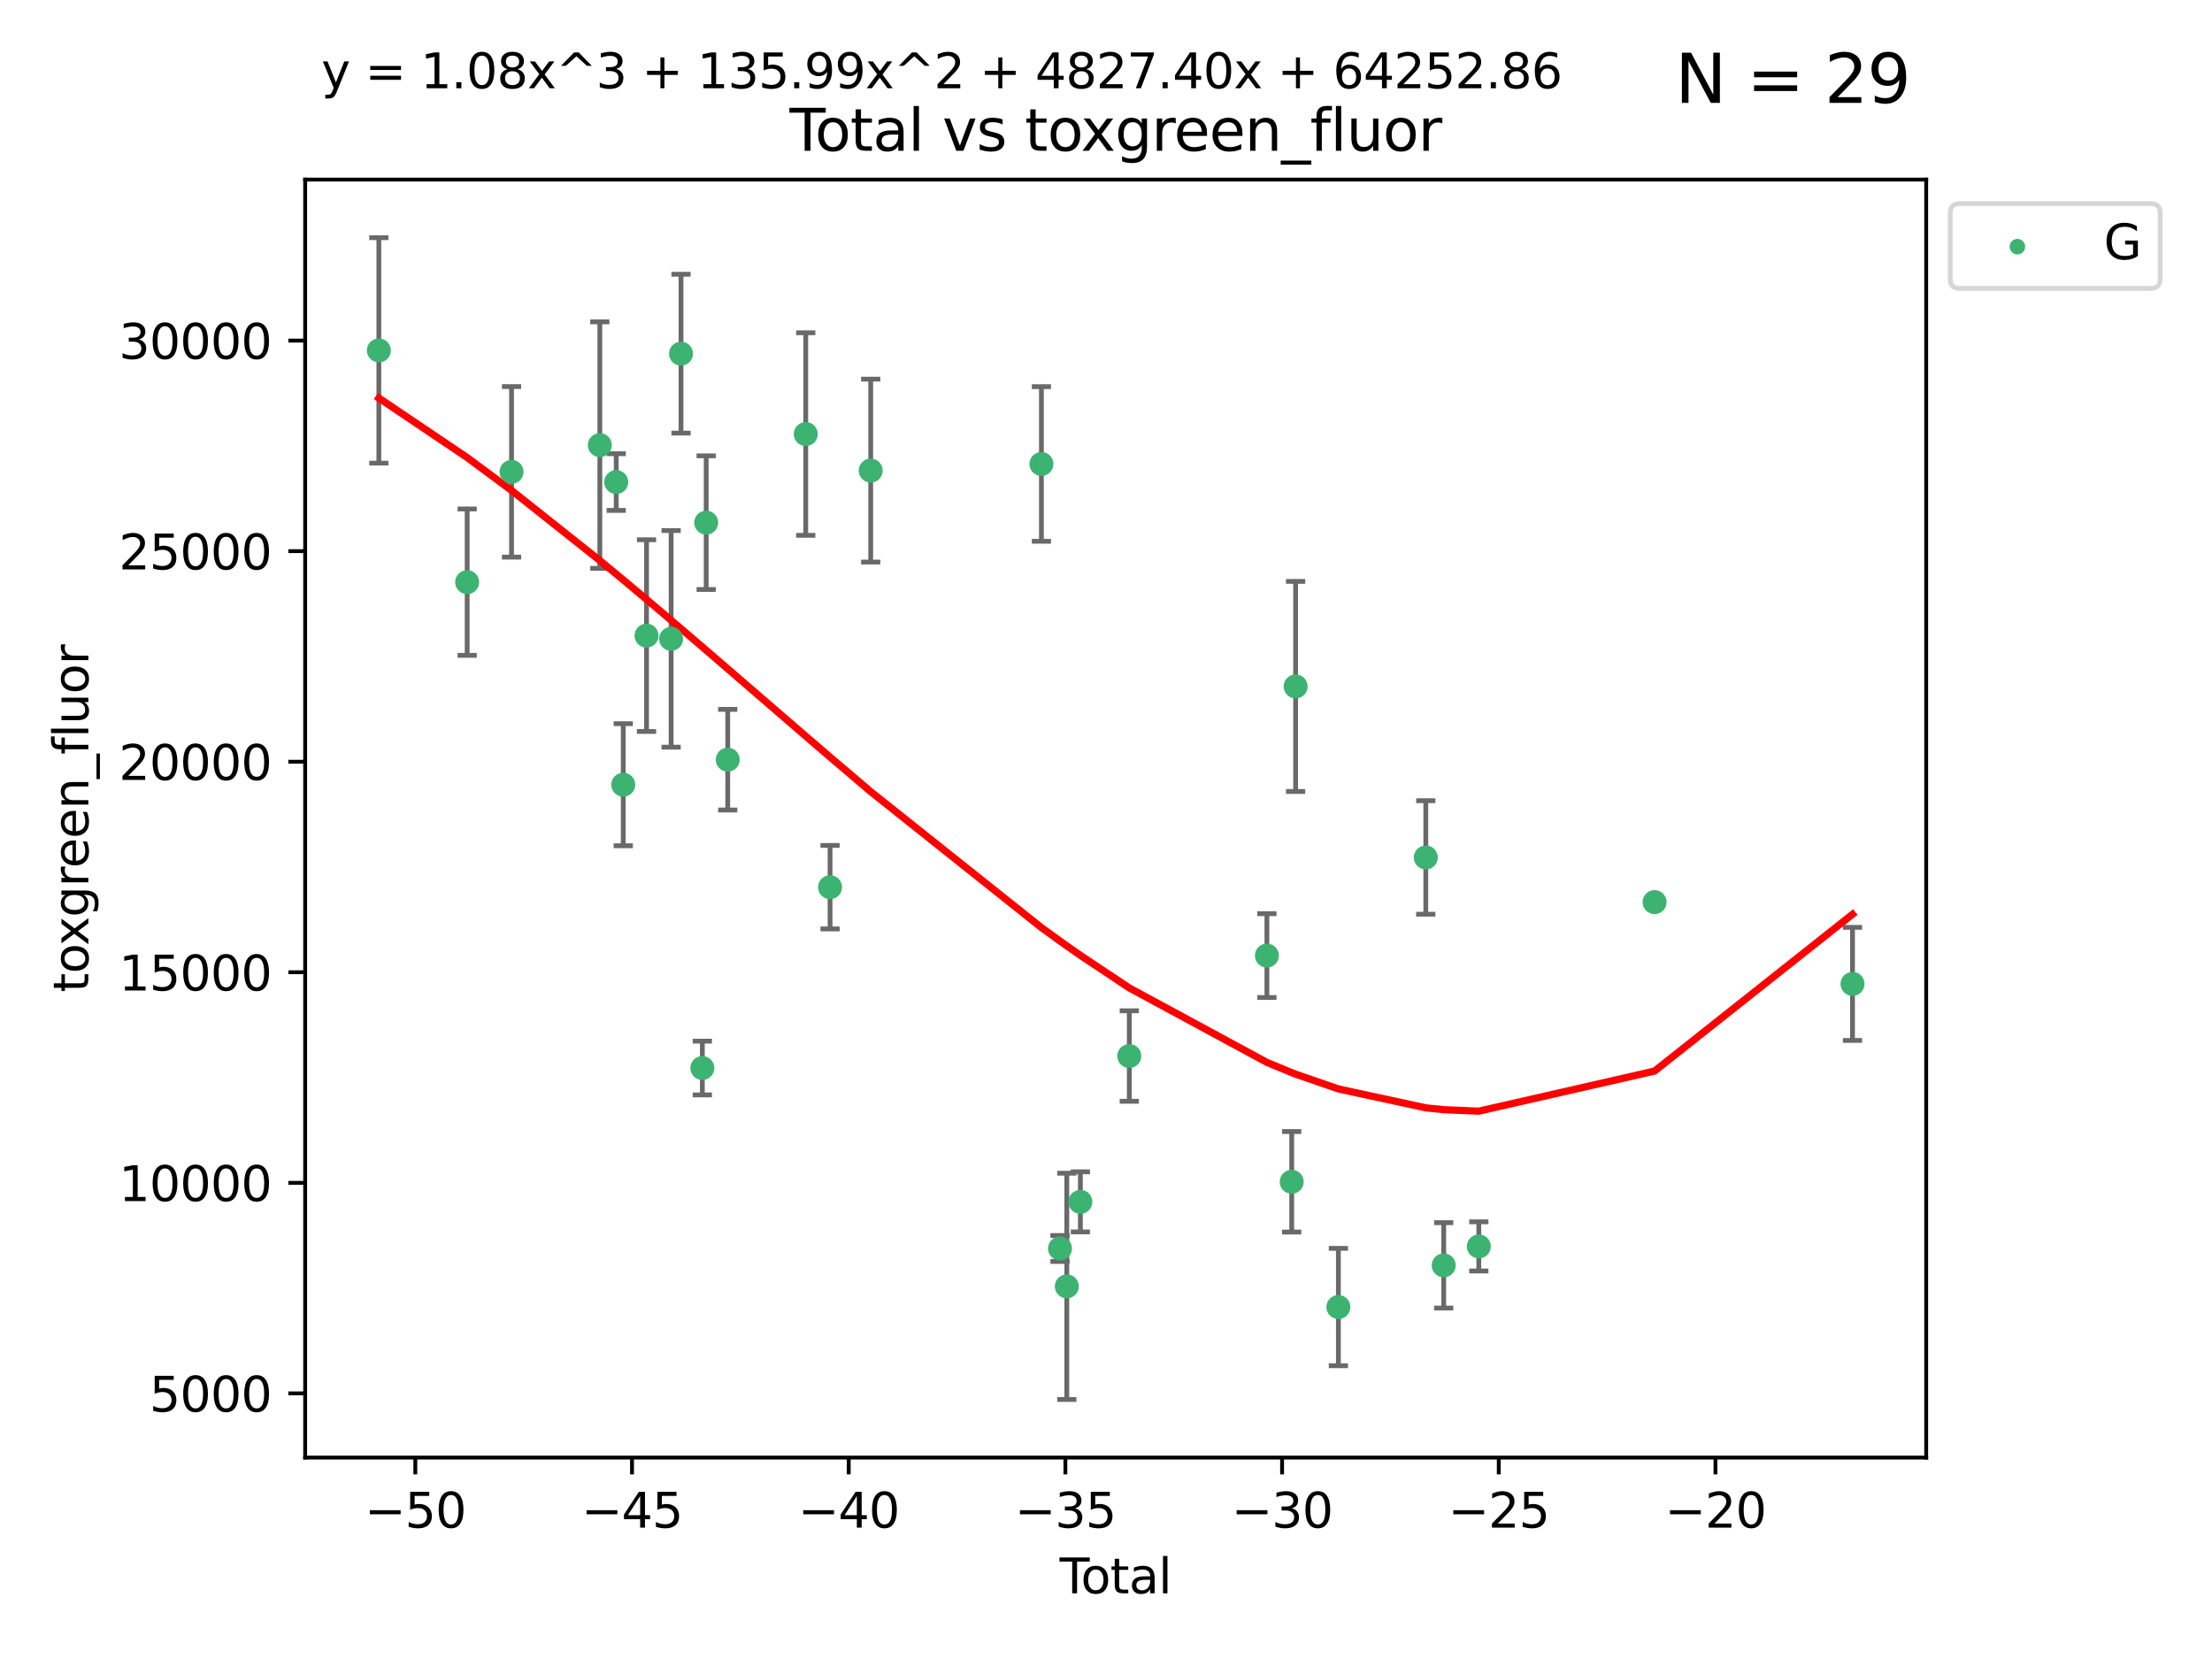 <?xml version="1.0" encoding="utf-8" standalone="no"?>
<!DOCTYPE svg PUBLIC "-//W3C//DTD SVG 1.1//EN"
  "http://www.w3.org/Graphics/SVG/1.1/DTD/svg11.dtd">
<svg xmlns:xlink="http://www.w3.org/1999/xlink" width="460.8pt" height="345.6pt" viewBox="0 0 460.8 345.6" xmlns="http://www.w3.org/2000/svg" version="1.1">
 <defs>
  <style type="text/css">*{stroke-linejoin: round; stroke-linecap: butt}</style>
 </defs>
 <g id="figure_1">
  <g id="patch_1">
   <path d="M 0 345.6 
L 460.8 345.6 
L 460.8 0 
L 0 0 
z
" style="fill: #ffffff"/>
  </g>
  <g id="axes_1">
   <g id="patch_2">
    <path d="M 63.571 303.64 
L 401.26 303.64 
L 401.26 37.411 
L 63.571 37.411 
z
" style="fill: #ffffff"/>
   </g>
   <g id="PathCollection_1">
    <defs>
     <path id="m77767f9e79" d="M 0 1.118 
C 0.297 1.118 0.581 1 0.791 0.791 
C 1 0.581 1.118 0.297 1.118 0 
C 1.118 -0.297 1 -0.581 0.791 -0.791 
C 0.581 -1 0.297 -1.118 0 -1.118 
C -0.297 -1.118 -0.581 -1 -0.791 -0.791 
C -1 -0.581 -1.118 -0.297 -1.118 0 
C -1.118 0.297 -1 0.581 -0.791 0.791 
C -0.581 1 -0.297 1.118 0 1.118 
z
" style="stroke: #3cb371"/>
    </defs>
    <g clip-path="url(#pdd94be8d6f)">
     <use xlink:href="#m77767f9e79" x="78.921" y="72.997" style="fill: #3cb371; stroke: #3cb371"/>
     <use xlink:href="#m77767f9e79" x="97.319" y="121.273" style="fill: #3cb371; stroke: #3cb371"/>
     <use xlink:href="#m77767f9e79" x="106.562" y="98.296" style="fill: #3cb371; stroke: #3cb371"/>
     <use xlink:href="#m77767f9e79" x="124.953" y="92.727" style="fill: #3cb371; stroke: #3cb371"/>
     <use xlink:href="#m77767f9e79" x="128.369" y="100.421" style="fill: #3cb371; stroke: #3cb371"/>
     <use xlink:href="#m77767f9e79" x="129.835" y="163.471" style="fill: #3cb371; stroke: #3cb371"/>
     <use xlink:href="#m77767f9e79" x="134.685" y="132.413" style="fill: #3cb371; stroke: #3cb371"/>
     <use xlink:href="#m77767f9e79" x="139.807" y="133.085" style="fill: #3cb371; stroke: #3cb371"/>
     <use xlink:href="#m77767f9e79" x="141.868" y="73.677" style="fill: #3cb371; stroke: #3cb371"/>
     <use xlink:href="#m77767f9e79" x="146.31" y="222.489" style="fill: #3cb371; stroke: #3cb371"/>
     <use xlink:href="#m77767f9e79" x="147.112" y="108.88" style="fill: #3cb371; stroke: #3cb371"/>
     <use xlink:href="#m77767f9e79" x="151.6" y="158.255" style="fill: #3cb371; stroke: #3cb371"/>
     <use xlink:href="#m77767f9e79" x="167.853" y="90.421" style="fill: #3cb371; stroke: #3cb371"/>
     <use xlink:href="#m77767f9e79" x="172.916" y="184.816" style="fill: #3cb371; stroke: #3cb371"/>
     <use xlink:href="#m77767f9e79" x="181.383" y="98.031" style="fill: #3cb371; stroke: #3cb371"/>
     <use xlink:href="#m77767f9e79" x="216.945" y="96.654" style="fill: #3cb371; stroke: #3cb371"/>
     <use xlink:href="#m77767f9e79" x="220.816" y="260.083" style="fill: #3cb371; stroke: #3cb371"/>
     <use xlink:href="#m77767f9e79" x="222.236" y="267.972" style="fill: #3cb371; stroke: #3cb371"/>
     <use xlink:href="#m77767f9e79" x="225.061" y="250.367" style="fill: #3cb371; stroke: #3cb371"/>
     <use xlink:href="#m77767f9e79" x="235.252" y="219.992" style="fill: #3cb371; stroke: #3cb371"/>
     <use xlink:href="#m77767f9e79" x="263.919" y="199.067" style="fill: #3cb371; stroke: #3cb371"/>
     <use xlink:href="#m77767f9e79" x="269.086" y="246.191" style="fill: #3cb371; stroke: #3cb371"/>
     <use xlink:href="#m77767f9e79" x="269.902" y="142.999" style="fill: #3cb371; stroke: #3cb371"/>
     <use xlink:href="#m77767f9e79" x="278.809" y="272.282" style="fill: #3cb371; stroke: #3cb371"/>
     <use xlink:href="#m77767f9e79" x="297.018" y="178.625" style="fill: #3cb371; stroke: #3cb371"/>
     <use xlink:href="#m77767f9e79" x="300.752" y="263.599" style="fill: #3cb371; stroke: #3cb371"/>
     <use xlink:href="#m77767f9e79" x="308.064" y="259.649" style="fill: #3cb371; stroke: #3cb371"/>
     <use xlink:href="#m77767f9e79" x="344.679" y="187.926" style="fill: #3cb371; stroke: #3cb371"/>
     <use xlink:href="#m77767f9e79" x="385.911" y="204.964" style="fill: #3cb371; stroke: #3cb371"/>
    </g>
   </g>
   <g id="matplotlib.axis_1">
    <g id="xtick_1">
     <g id="line2d_1">
      <defs>
       <path id="m081f54f57b" d="M 0 0 
L 0 3.5 
" style="stroke: #000000; stroke-width: 0.8"/>
      </defs>
      <g>
       <use xlink:href="#m081f54f57b" x="86.519" y="303.64" style="stroke: #000000; stroke-width: 0.8"/>
      </g>
     </g>
     <g id="text_1">
      <!-- −50 -->
      <g transform="translate(75.966 318.238)scale(0.1 -0.1)">
       <defs>
        <path id="DejaVuSans-2212" d="M 678 2272 
L 4684 2272 
L 4684 1741 
L 678 1741 
L 678 2272 
z
" transform="scale(0.016)"/>
        <path id="DejaVuSans-35" d="M 691 4666 
L 3169 4666 
L 3169 4134 
L 1269 4134 
L 1269 2991 
Q 1406 3038 1543 3061 
Q 1681 3084 1819 3084 
Q 2600 3084 3056 2656 
Q 3513 2228 3513 1497 
Q 3513 744 3044 326 
Q 2575 -91 1722 -91 
Q 1428 -91 1123 -41 
Q 819 9 494 109 
L 494 744 
Q 775 591 1075 516 
Q 1375 441 1709 441 
Q 2250 441 2565 725 
Q 2881 1009 2881 1497 
Q 2881 1984 2565 2268 
Q 2250 2553 1709 2553 
Q 1456 2553 1204 2497 
Q 953 2441 691 2322 
L 691 4666 
z
" transform="scale(0.016)"/>
        <path id="DejaVuSans-30" d="M 2034 4250 
Q 1547 4250 1301 3770 
Q 1056 3291 1056 2328 
Q 1056 1369 1301 889 
Q 1547 409 2034 409 
Q 2525 409 2770 889 
Q 3016 1369 3016 2328 
Q 3016 3291 2770 3770 
Q 2525 4250 2034 4250 
z
M 2034 4750 
Q 2819 4750 3233 4129 
Q 3647 3509 3647 2328 
Q 3647 1150 3233 529 
Q 2819 -91 2034 -91 
Q 1250 -91 836 529 
Q 422 1150 422 2328 
Q 422 3509 836 4129 
Q 1250 4750 2034 4750 
z
" transform="scale(0.016)"/>
       </defs>
       <use xlink:href="#DejaVuSans-2212"/>
       <use xlink:href="#DejaVuSans-35" x="83.789"/>
       <use xlink:href="#DejaVuSans-30" x="147.412"/>
      </g>
     </g>
    </g>
    <g id="xtick_2">
     <g id="line2d_2">
      <g>
       <use xlink:href="#m081f54f57b" x="131.659" y="303.64" style="stroke: #000000; stroke-width: 0.8"/>
      </g>
     </g>
     <g id="text_2">
      <!-- −45 -->
      <g transform="translate(121.107 318.238)scale(0.1 -0.1)">
       <defs>
        <path id="DejaVuSans-34" d="M 2419 4116 
L 825 1625 
L 2419 1625 
L 2419 4116 
z
M 2253 4666 
L 3047 4666 
L 3047 1625 
L 3713 1625 
L 3713 1100 
L 3047 1100 
L 3047 0 
L 2419 0 
L 2419 1100 
L 313 1100 
L 313 1709 
L 2253 4666 
z
" transform="scale(0.016)"/>
       </defs>
       <use xlink:href="#DejaVuSans-2212"/>
       <use xlink:href="#DejaVuSans-34" x="83.789"/>
       <use xlink:href="#DejaVuSans-35" x="147.412"/>
      </g>
     </g>
    </g>
    <g id="xtick_3">
     <g id="line2d_3">
      <g>
       <use xlink:href="#m081f54f57b" x="176.8" y="303.64" style="stroke: #000000; stroke-width: 0.8"/>
      </g>
     </g>
     <g id="text_3">
      <!-- −40 -->
      <g transform="translate(166.247 318.238)scale(0.1 -0.1)">
       <use xlink:href="#DejaVuSans-2212"/>
       <use xlink:href="#DejaVuSans-34" x="83.789"/>
       <use xlink:href="#DejaVuSans-30" x="147.412"/>
      </g>
     </g>
    </g>
    <g id="xtick_4">
     <g id="line2d_4">
      <g>
       <use xlink:href="#m081f54f57b" x="221.94" y="303.64" style="stroke: #000000; stroke-width: 0.8"/>
      </g>
     </g>
     <g id="text_4">
      <!-- −35 -->
      <g transform="translate(211.388 318.238)scale(0.1 -0.1)">
       <defs>
        <path id="DejaVuSans-33" d="M 2597 2516 
Q 3050 2419 3304 2112 
Q 3559 1806 3559 1356 
Q 3559 666 3084 287 
Q 2609 -91 1734 -91 
Q 1441 -91 1130 -33 
Q 819 25 488 141 
L 488 750 
Q 750 597 1062 519 
Q 1375 441 1716 441 
Q 2309 441 2620 675 
Q 2931 909 2931 1356 
Q 2931 1769 2642 2001 
Q 2353 2234 1838 2234 
L 1294 2234 
L 1294 2753 
L 1863 2753 
Q 2328 2753 2575 2939 
Q 2822 3125 2822 3475 
Q 2822 3834 2567 4026 
Q 2313 4219 1838 4219 
Q 1578 4219 1281 4162 
Q 984 4106 628 3988 
L 628 4550 
Q 988 4650 1302 4700 
Q 1616 4750 1894 4750 
Q 2613 4750 3031 4423 
Q 3450 4097 3450 3541 
Q 3450 3153 3228 2886 
Q 3006 2619 2597 2516 
z
" transform="scale(0.016)"/>
       </defs>
       <use xlink:href="#DejaVuSans-2212"/>
       <use xlink:href="#DejaVuSans-33" x="83.789"/>
       <use xlink:href="#DejaVuSans-35" x="147.412"/>
      </g>
     </g>
    </g>
    <g id="xtick_5">
     <g id="line2d_5">
      <g>
       <use xlink:href="#m081f54f57b" x="267.081" y="303.64" style="stroke: #000000; stroke-width: 0.8"/>
      </g>
     </g>
     <g id="text_5">
      <!-- −30 -->
      <g transform="translate(256.528 318.238)scale(0.1 -0.1)">
       <use xlink:href="#DejaVuSans-2212"/>
       <use xlink:href="#DejaVuSans-33" x="83.789"/>
       <use xlink:href="#DejaVuSans-30" x="147.412"/>
      </g>
     </g>
    </g>
    <g id="xtick_6">
     <g id="line2d_6">
      <g>
       <use xlink:href="#m081f54f57b" x="312.221" y="303.64" style="stroke: #000000; stroke-width: 0.8"/>
      </g>
     </g>
     <g id="text_6">
      <!-- −25 -->
      <g transform="translate(301.669 318.238)scale(0.1 -0.1)">
       <defs>
        <path id="DejaVuSans-32" d="M 1228 531 
L 3431 531 
L 3431 0 
L 469 0 
L 469 531 
Q 828 903 1448 1529 
Q 2069 2156 2228 2338 
Q 2531 2678 2651 2914 
Q 2772 3150 2772 3378 
Q 2772 3750 2511 3984 
Q 2250 4219 1831 4219 
Q 1534 4219 1204 4116 
Q 875 4013 500 3803 
L 500 4441 
Q 881 4594 1212 4672 
Q 1544 4750 1819 4750 
Q 2544 4750 2975 4387 
Q 3406 4025 3406 3419 
Q 3406 3131 3298 2873 
Q 3191 2616 2906 2266 
Q 2828 2175 2409 1742 
Q 1991 1309 1228 531 
z
" transform="scale(0.016)"/>
       </defs>
       <use xlink:href="#DejaVuSans-2212"/>
       <use xlink:href="#DejaVuSans-32" x="83.789"/>
       <use xlink:href="#DejaVuSans-35" x="147.412"/>
      </g>
     </g>
    </g>
    <g id="xtick_7">
     <g id="line2d_7">
      <g>
       <use xlink:href="#m081f54f57b" x="357.362" y="303.64" style="stroke: #000000; stroke-width: 0.8"/>
      </g>
     </g>
     <g id="text_7">
      <!-- −20 -->
      <g transform="translate(346.81 318.238)scale(0.1 -0.1)">
       <use xlink:href="#DejaVuSans-2212"/>
       <use xlink:href="#DejaVuSans-32" x="83.789"/>
       <use xlink:href="#DejaVuSans-30" x="147.412"/>
      </g>
     </g>
    </g>
    <g id="text_8">
     <!-- Total -->
     <g transform="translate(220.739 331.917)scale(0.1 -0.1)">
      <defs>
       <path id="DejaVuSans-54" d="M -19 4666 
L 3928 4666 
L 3928 4134 
L 2272 4134 
L 2272 0 
L 1638 0 
L 1638 4134 
L -19 4134 
L -19 4666 
z
" transform="scale(0.016)"/>
       <path id="DejaVuSans-6f" d="M 1959 3097 
Q 1497 3097 1228 2736 
Q 959 2375 959 1747 
Q 959 1119 1226 758 
Q 1494 397 1959 397 
Q 2419 397 2687 759 
Q 2956 1122 2956 1747 
Q 2956 2369 2687 2733 
Q 2419 3097 1959 3097 
z
M 1959 3584 
Q 2709 3584 3137 3096 
Q 3566 2609 3566 1747 
Q 3566 888 3137 398 
Q 2709 -91 1959 -91 
Q 1206 -91 779 398 
Q 353 888 353 1747 
Q 353 2609 779 3096 
Q 1206 3584 1959 3584 
z
" transform="scale(0.016)"/>
       <path id="DejaVuSans-74" d="M 1172 4494 
L 1172 3500 
L 2356 3500 
L 2356 3053 
L 1172 3053 
L 1172 1153 
Q 1172 725 1289 603 
Q 1406 481 1766 481 
L 2356 481 
L 2356 0 
L 1766 0 
Q 1100 0 847 248 
Q 594 497 594 1153 
L 594 3053 
L 172 3053 
L 172 3500 
L 594 3500 
L 594 4494 
L 1172 4494 
z
" transform="scale(0.016)"/>
       <path id="DejaVuSans-61" d="M 2194 1759 
Q 1497 1759 1228 1600 
Q 959 1441 959 1056 
Q 959 750 1161 570 
Q 1363 391 1709 391 
Q 2188 391 2477 730 
Q 2766 1069 2766 1631 
L 2766 1759 
L 2194 1759 
z
M 3341 1997 
L 3341 0 
L 2766 0 
L 2766 531 
Q 2569 213 2275 61 
Q 1981 -91 1556 -91 
Q 1019 -91 701 211 
Q 384 513 384 1019 
Q 384 1609 779 1909 
Q 1175 2209 1959 2209 
L 2766 2209 
L 2766 2266 
Q 2766 2663 2505 2880 
Q 2244 3097 1772 3097 
Q 1472 3097 1187 3025 
Q 903 2953 641 2809 
L 641 3341 
Q 956 3463 1253 3523 
Q 1550 3584 1831 3584 
Q 2591 3584 2966 3190 
Q 3341 2797 3341 1997 
z
" transform="scale(0.016)"/>
       <path id="DejaVuSans-6c" d="M 603 4863 
L 1178 4863 
L 1178 0 
L 603 0 
L 603 4863 
z
" transform="scale(0.016)"/>
      </defs>
      <use xlink:href="#DejaVuSans-54"/>
      <use xlink:href="#DejaVuSans-6f" x="44.084"/>
      <use xlink:href="#DejaVuSans-74" x="105.266"/>
      <use xlink:href="#DejaVuSans-61" x="144.475"/>
      <use xlink:href="#DejaVuSans-6c" x="205.754"/>
     </g>
    </g>
   </g>
   <g id="matplotlib.axis_2">
    <g id="ytick_1">
     <g id="line2d_8">
      <defs>
       <path id="m0f9fd678f5" d="M 0 0 
L -3.5 0 
" style="stroke: #000000; stroke-width: 0.8"/>
      </defs>
      <g>
       <use xlink:href="#m0f9fd678f5" x="63.571" y="290.266" style="stroke: #000000; stroke-width: 0.8"/>
      </g>
     </g>
     <g id="text_9">
      <!-- 5000 -->
      <g transform="translate(31.121 294.065)scale(0.1 -0.1)">
       <use xlink:href="#DejaVuSans-35"/>
       <use xlink:href="#DejaVuSans-30" x="63.623"/>
       <use xlink:href="#DejaVuSans-30" x="127.246"/>
       <use xlink:href="#DejaVuSans-30" x="190.869"/>
      </g>
     </g>
    </g>
    <g id="ytick_2">
     <g id="line2d_9">
      <g>
       <use xlink:href="#m0f9fd678f5" x="63.571" y="246.403" style="stroke: #000000; stroke-width: 0.8"/>
      </g>
     </g>
     <g id="text_10">
      <!-- 10000 -->
      <g transform="translate(24.759 250.202)scale(0.1 -0.1)">
       <defs>
        <path id="DejaVuSans-31" d="M 794 531 
L 1825 531 
L 1825 4091 
L 703 3866 
L 703 4441 
L 1819 4666 
L 2450 4666 
L 2450 531 
L 3481 531 
L 3481 0 
L 794 0 
L 794 531 
z
" transform="scale(0.016)"/>
       </defs>
       <use xlink:href="#DejaVuSans-31"/>
       <use xlink:href="#DejaVuSans-30" x="63.623"/>
       <use xlink:href="#DejaVuSans-30" x="127.246"/>
       <use xlink:href="#DejaVuSans-30" x="190.869"/>
       <use xlink:href="#DejaVuSans-30" x="254.492"/>
      </g>
     </g>
    </g>
    <g id="ytick_3">
     <g id="line2d_10">
      <g>
       <use xlink:href="#m0f9fd678f5" x="63.571" y="202.54" style="stroke: #000000; stroke-width: 0.8"/>
      </g>
     </g>
     <g id="text_11">
      <!-- 15000 -->
      <g transform="translate(24.759 206.339)scale(0.1 -0.1)">
       <use xlink:href="#DejaVuSans-31"/>
       <use xlink:href="#DejaVuSans-35" x="63.623"/>
       <use xlink:href="#DejaVuSans-30" x="127.246"/>
       <use xlink:href="#DejaVuSans-30" x="190.869"/>
       <use xlink:href="#DejaVuSans-30" x="254.492"/>
      </g>
     </g>
    </g>
    <g id="ytick_4">
     <g id="line2d_11">
      <g>
       <use xlink:href="#m0f9fd678f5" x="63.571" y="158.677" style="stroke: #000000; stroke-width: 0.8"/>
      </g>
     </g>
     <g id="text_12">
      <!-- 20000 -->
      <g transform="translate(24.759 162.477)scale(0.1 -0.1)">
       <use xlink:href="#DejaVuSans-32"/>
       <use xlink:href="#DejaVuSans-30" x="63.623"/>
       <use xlink:href="#DejaVuSans-30" x="127.246"/>
       <use xlink:href="#DejaVuSans-30" x="190.869"/>
       <use xlink:href="#DejaVuSans-30" x="254.492"/>
      </g>
     </g>
    </g>
    <g id="ytick_5">
     <g id="line2d_12">
      <g>
       <use xlink:href="#m0f9fd678f5" x="63.571" y="114.815" style="stroke: #000000; stroke-width: 0.8"/>
      </g>
     </g>
     <g id="text_13">
      <!-- 25000 -->
      <g transform="translate(24.759 118.614)scale(0.1 -0.1)">
       <use xlink:href="#DejaVuSans-32"/>
       <use xlink:href="#DejaVuSans-35" x="63.623"/>
       <use xlink:href="#DejaVuSans-30" x="127.246"/>
       <use xlink:href="#DejaVuSans-30" x="190.869"/>
       <use xlink:href="#DejaVuSans-30" x="254.492"/>
      </g>
     </g>
    </g>
    <g id="ytick_6">
     <g id="line2d_13">
      <g>
       <use xlink:href="#m0f9fd678f5" x="63.571" y="70.952" style="stroke: #000000; stroke-width: 0.8"/>
      </g>
     </g>
     <g id="text_14">
      <!-- 30000 -->
      <g transform="translate(24.759 74.751)scale(0.1 -0.1)">
       <use xlink:href="#DejaVuSans-33"/>
       <use xlink:href="#DejaVuSans-30" x="63.623"/>
       <use xlink:href="#DejaVuSans-30" x="127.246"/>
       <use xlink:href="#DejaVuSans-30" x="190.869"/>
       <use xlink:href="#DejaVuSans-30" x="254.492"/>
      </g>
     </g>
    </g>
    <g id="text_15">
     <!-- toxgreen_fluor -->
     <g transform="translate(18.401 206.72)rotate(-90)scale(0.1 -0.1)">
      <defs>
       <path id="DejaVuSans-78" d="M 3513 3500 
L 2247 1797 
L 3578 0 
L 2900 0 
L 1881 1375 
L 863 0 
L 184 0 
L 1544 1831 
L 300 3500 
L 978 3500 
L 1906 2253 
L 2834 3500 
L 3513 3500 
z
" transform="scale(0.016)"/>
       <path id="DejaVuSans-67" d="M 2906 1791 
Q 2906 2416 2648 2759 
Q 2391 3103 1925 3103 
Q 1463 3103 1205 2759 
Q 947 2416 947 1791 
Q 947 1169 1205 825 
Q 1463 481 1925 481 
Q 2391 481 2648 825 
Q 2906 1169 2906 1791 
z
M 3481 434 
Q 3481 -459 3084 -895 
Q 2688 -1331 1869 -1331 
Q 1566 -1331 1297 -1286 
Q 1028 -1241 775 -1147 
L 775 -588 
Q 1028 -725 1275 -790 
Q 1522 -856 1778 -856 
Q 2344 -856 2625 -561 
Q 2906 -266 2906 331 
L 2906 616 
Q 2728 306 2450 153 
Q 2172 0 1784 0 
Q 1141 0 747 490 
Q 353 981 353 1791 
Q 353 2603 747 3093 
Q 1141 3584 1784 3584 
Q 2172 3584 2450 3431 
Q 2728 3278 2906 2969 
L 2906 3500 
L 3481 3500 
L 3481 434 
z
" transform="scale(0.016)"/>
       <path id="DejaVuSans-72" d="M 2631 2963 
Q 2534 3019 2420 3045 
Q 2306 3072 2169 3072 
Q 1681 3072 1420 2755 
Q 1159 2438 1159 1844 
L 1159 0 
L 581 0 
L 581 3500 
L 1159 3500 
L 1159 2956 
Q 1341 3275 1631 3429 
Q 1922 3584 2338 3584 
Q 2397 3584 2469 3576 
Q 2541 3569 2628 3553 
L 2631 2963 
z
" transform="scale(0.016)"/>
       <path id="DejaVuSans-65" d="M 3597 1894 
L 3597 1613 
L 953 1613 
Q 991 1019 1311 708 
Q 1631 397 2203 397 
Q 2534 397 2845 478 
Q 3156 559 3463 722 
L 3463 178 
Q 3153 47 2828 -22 
Q 2503 -91 2169 -91 
Q 1331 -91 842 396 
Q 353 884 353 1716 
Q 353 2575 817 3079 
Q 1281 3584 2069 3584 
Q 2775 3584 3186 3129 
Q 3597 2675 3597 1894 
z
M 3022 2063 
Q 3016 2534 2758 2815 
Q 2500 3097 2075 3097 
Q 1594 3097 1305 2825 
Q 1016 2553 972 2059 
L 3022 2063 
z
" transform="scale(0.016)"/>
       <path id="DejaVuSans-6e" d="M 3513 2113 
L 3513 0 
L 2938 0 
L 2938 2094 
Q 2938 2591 2744 2837 
Q 2550 3084 2163 3084 
Q 1697 3084 1428 2787 
Q 1159 2491 1159 1978 
L 1159 0 
L 581 0 
L 581 3500 
L 1159 3500 
L 1159 2956 
Q 1366 3272 1645 3428 
Q 1925 3584 2291 3584 
Q 2894 3584 3203 3211 
Q 3513 2838 3513 2113 
z
" transform="scale(0.016)"/>
       <path id="DejaVuSans-5f" d="M 3263 -1063 
L 3263 -1509 
L -63 -1509 
L -63 -1063 
L 3263 -1063 
z
" transform="scale(0.016)"/>
       <path id="DejaVuSans-66" d="M 2375 4863 
L 2375 4384 
L 1825 4384 
Q 1516 4384 1395 4259 
Q 1275 4134 1275 3809 
L 1275 3500 
L 2222 3500 
L 2222 3053 
L 1275 3053 
L 1275 0 
L 697 0 
L 697 3053 
L 147 3053 
L 147 3500 
L 697 3500 
L 697 3744 
Q 697 4328 969 4595 
Q 1241 4863 1831 4863 
L 2375 4863 
z
" transform="scale(0.016)"/>
       <path id="DejaVuSans-75" d="M 544 1381 
L 544 3500 
L 1119 3500 
L 1119 1403 
Q 1119 906 1312 657 
Q 1506 409 1894 409 
Q 2359 409 2629 706 
Q 2900 1003 2900 1516 
L 2900 3500 
L 3475 3500 
L 3475 0 
L 2900 0 
L 2900 538 
Q 2691 219 2414 64 
Q 2138 -91 1772 -91 
Q 1169 -91 856 284 
Q 544 659 544 1381 
z
M 1991 3584 
L 1991 3584 
z
" transform="scale(0.016)"/>
      </defs>
      <use xlink:href="#DejaVuSans-74"/>
      <use xlink:href="#DejaVuSans-6f" x="39.209"/>
      <use xlink:href="#DejaVuSans-78" x="97.266"/>
      <use xlink:href="#DejaVuSans-67" x="156.445"/>
      <use xlink:href="#DejaVuSans-72" x="219.922"/>
      <use xlink:href="#DejaVuSans-65" x="258.785"/>
      <use xlink:href="#DejaVuSans-65" x="320.309"/>
      <use xlink:href="#DejaVuSans-6e" x="381.832"/>
      <use xlink:href="#DejaVuSans-5f" x="445.211"/>
      <use xlink:href="#DejaVuSans-66" x="495.211"/>
      <use xlink:href="#DejaVuSans-6c" x="530.416"/>
      <use xlink:href="#DejaVuSans-75" x="558.199"/>
      <use xlink:href="#DejaVuSans-6f" x="621.578"/>
      <use xlink:href="#DejaVuSans-72" x="682.76"/>
     </g>
    </g>
   </g>
   <g id="LineCollection_1">
    <path d="M 78.921 96.481 
L 78.921 49.513 
" clip-path="url(#pdd94be8d6f)" style="fill: none; stroke: #696969"/>
    <path d="M 97.319 136.52 
L 97.319 106.027 
" clip-path="url(#pdd94be8d6f)" style="fill: none; stroke: #696969"/>
    <path d="M 106.562 116.062 
L 106.562 80.529 
" clip-path="url(#pdd94be8d6f)" style="fill: none; stroke: #696969"/>
    <path d="M 124.953 118.404 
L 124.953 67.05 
" clip-path="url(#pdd94be8d6f)" style="fill: none; stroke: #696969"/>
    <path d="M 128.369 106.327 
L 128.369 94.514 
" clip-path="url(#pdd94be8d6f)" style="fill: none; stroke: #696969"/>
    <path d="M 129.835 176.187 
L 129.835 150.755 
" clip-path="url(#pdd94be8d6f)" style="fill: none; stroke: #696969"/>
    <path d="M 134.685 152.381 
L 134.685 112.444 
" clip-path="url(#pdd94be8d6f)" style="fill: none; stroke: #696969"/>
    <path d="M 139.807 155.648 
L 139.807 110.521 
" clip-path="url(#pdd94be8d6f)" style="fill: none; stroke: #696969"/>
    <path d="M 141.868 90.222 
L 141.868 57.132 
" clip-path="url(#pdd94be8d6f)" style="fill: none; stroke: #696969"/>
    <path d="M 146.31 228.09 
L 146.31 216.888 
" clip-path="url(#pdd94be8d6f)" style="fill: none; stroke: #696969"/>
    <path d="M 147.112 122.802 
L 147.112 94.958 
" clip-path="url(#pdd94be8d6f)" style="fill: none; stroke: #696969"/>
    <path d="M 151.6 168.737 
L 151.6 147.774 
" clip-path="url(#pdd94be8d6f)" style="fill: none; stroke: #696969"/>
    <path d="M 167.853 111.519 
L 167.853 69.323 
" clip-path="url(#pdd94be8d6f)" style="fill: none; stroke: #696969"/>
    <path d="M 172.916 193.51 
L 172.916 176.121 
" clip-path="url(#pdd94be8d6f)" style="fill: none; stroke: #696969"/>
    <path d="M 181.383 117.085 
L 181.383 78.978 
" clip-path="url(#pdd94be8d6f)" style="fill: none; stroke: #696969"/>
    <path d="M 216.945 112.76 
L 216.945 80.548 
" clip-path="url(#pdd94be8d6f)" style="fill: none; stroke: #696969"/>
    <path d="M 220.816 262.785 
L 220.816 257.381 
" clip-path="url(#pdd94be8d6f)" style="fill: none; stroke: #696969"/>
    <path d="M 222.236 291.539 
L 222.236 244.406 
" clip-path="url(#pdd94be8d6f)" style="fill: none; stroke: #696969"/>
    <path d="M 225.061 256.629 
L 225.061 244.105 
" clip-path="url(#pdd94be8d6f)" style="fill: none; stroke: #696969"/>
    <path d="M 235.252 229.418 
L 235.252 210.566 
" clip-path="url(#pdd94be8d6f)" style="fill: none; stroke: #696969"/>
    <path d="M 263.919 207.795 
L 263.919 190.34 
" clip-path="url(#pdd94be8d6f)" style="fill: none; stroke: #696969"/>
    <path d="M 269.086 256.661 
L 269.086 235.722 
" clip-path="url(#pdd94be8d6f)" style="fill: none; stroke: #696969"/>
    <path d="M 269.902 164.879 
L 269.902 121.118 
" clip-path="url(#pdd94be8d6f)" style="fill: none; stroke: #696969"/>
    <path d="M 278.809 284.502 
L 278.809 260.061 
" clip-path="url(#pdd94be8d6f)" style="fill: none; stroke: #696969"/>
    <path d="M 297.018 190.443 
L 297.018 166.807 
" clip-path="url(#pdd94be8d6f)" style="fill: none; stroke: #696969"/>
    <path d="M 300.752 272.492 
L 300.752 254.706 
" clip-path="url(#pdd94be8d6f)" style="fill: none; stroke: #696969"/>
    <path d="M 308.064 264.768 
L 308.064 254.53 
" clip-path="url(#pdd94be8d6f)" style="fill: none; stroke: #696969"/>
    <path d="M 344.679 188.743 
L 344.679 187.108 
" clip-path="url(#pdd94be8d6f)" style="fill: none; stroke: #696969"/>
    <path d="M 385.911 216.746 
L 385.911 193.183 
" clip-path="url(#pdd94be8d6f)" style="fill: none; stroke: #696969"/>
   </g>
   <g id="line2d_14">
    <defs>
     <path id="m5a20a21616" d="M 2 0 
L -2 -0 
" style="stroke: #696969"/>
    </defs>
    <g clip-path="url(#pdd94be8d6f)">
     <use xlink:href="#m5a20a21616" x="78.921" y="96.481" style="fill: #696969; stroke: #696969"/>
     <use xlink:href="#m5a20a21616" x="97.319" y="136.52" style="fill: #696969; stroke: #696969"/>
     <use xlink:href="#m5a20a21616" x="106.562" y="116.062" style="fill: #696969; stroke: #696969"/>
     <use xlink:href="#m5a20a21616" x="124.953" y="118.404" style="fill: #696969; stroke: #696969"/>
     <use xlink:href="#m5a20a21616" x="128.369" y="106.327" style="fill: #696969; stroke: #696969"/>
     <use xlink:href="#m5a20a21616" x="129.835" y="176.187" style="fill: #696969; stroke: #696969"/>
     <use xlink:href="#m5a20a21616" x="134.685" y="152.381" style="fill: #696969; stroke: #696969"/>
     <use xlink:href="#m5a20a21616" x="139.807" y="155.648" style="fill: #696969; stroke: #696969"/>
     <use xlink:href="#m5a20a21616" x="141.868" y="90.222" style="fill: #696969; stroke: #696969"/>
     <use xlink:href="#m5a20a21616" x="146.31" y="228.09" style="fill: #696969; stroke: #696969"/>
     <use xlink:href="#m5a20a21616" x="147.112" y="122.802" style="fill: #696969; stroke: #696969"/>
     <use xlink:href="#m5a20a21616" x="151.6" y="168.737" style="fill: #696969; stroke: #696969"/>
     <use xlink:href="#m5a20a21616" x="167.853" y="111.519" style="fill: #696969; stroke: #696969"/>
     <use xlink:href="#m5a20a21616" x="172.916" y="193.51" style="fill: #696969; stroke: #696969"/>
     <use xlink:href="#m5a20a21616" x="181.383" y="117.085" style="fill: #696969; stroke: #696969"/>
     <use xlink:href="#m5a20a21616" x="216.945" y="112.76" style="fill: #696969; stroke: #696969"/>
     <use xlink:href="#m5a20a21616" x="220.816" y="262.785" style="fill: #696969; stroke: #696969"/>
     <use xlink:href="#m5a20a21616" x="222.236" y="291.539" style="fill: #696969; stroke: #696969"/>
     <use xlink:href="#m5a20a21616" x="225.061" y="256.629" style="fill: #696969; stroke: #696969"/>
     <use xlink:href="#m5a20a21616" x="235.252" y="229.418" style="fill: #696969; stroke: #696969"/>
     <use xlink:href="#m5a20a21616" x="263.919" y="207.795" style="fill: #696969; stroke: #696969"/>
     <use xlink:href="#m5a20a21616" x="269.086" y="256.661" style="fill: #696969; stroke: #696969"/>
     <use xlink:href="#m5a20a21616" x="269.902" y="164.879" style="fill: #696969; stroke: #696969"/>
     <use xlink:href="#m5a20a21616" x="278.809" y="284.502" style="fill: #696969; stroke: #696969"/>
     <use xlink:href="#m5a20a21616" x="297.018" y="190.443" style="fill: #696969; stroke: #696969"/>
     <use xlink:href="#m5a20a21616" x="300.752" y="272.492" style="fill: #696969; stroke: #696969"/>
     <use xlink:href="#m5a20a21616" x="308.064" y="264.768" style="fill: #696969; stroke: #696969"/>
     <use xlink:href="#m5a20a21616" x="344.679" y="188.743" style="fill: #696969; stroke: #696969"/>
     <use xlink:href="#m5a20a21616" x="385.911" y="216.746" style="fill: #696969; stroke: #696969"/>
    </g>
   </g>
   <g id="line2d_15">
    <g clip-path="url(#pdd94be8d6f)">
     <use xlink:href="#m5a20a21616" x="78.921" y="49.513" style="fill: #696969; stroke: #696969"/>
     <use xlink:href="#m5a20a21616" x="97.319" y="106.027" style="fill: #696969; stroke: #696969"/>
     <use xlink:href="#m5a20a21616" x="106.562" y="80.529" style="fill: #696969; stroke: #696969"/>
     <use xlink:href="#m5a20a21616" x="124.953" y="67.05" style="fill: #696969; stroke: #696969"/>
     <use xlink:href="#m5a20a21616" x="128.369" y="94.514" style="fill: #696969; stroke: #696969"/>
     <use xlink:href="#m5a20a21616" x="129.835" y="150.755" style="fill: #696969; stroke: #696969"/>
     <use xlink:href="#m5a20a21616" x="134.685" y="112.444" style="fill: #696969; stroke: #696969"/>
     <use xlink:href="#m5a20a21616" x="139.807" y="110.521" style="fill: #696969; stroke: #696969"/>
     <use xlink:href="#m5a20a21616" x="141.868" y="57.132" style="fill: #696969; stroke: #696969"/>
     <use xlink:href="#m5a20a21616" x="146.31" y="216.888" style="fill: #696969; stroke: #696969"/>
     <use xlink:href="#m5a20a21616" x="147.112" y="94.958" style="fill: #696969; stroke: #696969"/>
     <use xlink:href="#m5a20a21616" x="151.6" y="147.774" style="fill: #696969; stroke: #696969"/>
     <use xlink:href="#m5a20a21616" x="167.853" y="69.323" style="fill: #696969; stroke: #696969"/>
     <use xlink:href="#m5a20a21616" x="172.916" y="176.121" style="fill: #696969; stroke: #696969"/>
     <use xlink:href="#m5a20a21616" x="181.383" y="78.978" style="fill: #696969; stroke: #696969"/>
     <use xlink:href="#m5a20a21616" x="216.945" y="80.548" style="fill: #696969; stroke: #696969"/>
     <use xlink:href="#m5a20a21616" x="220.816" y="257.381" style="fill: #696969; stroke: #696969"/>
     <use xlink:href="#m5a20a21616" x="222.236" y="244.406" style="fill: #696969; stroke: #696969"/>
     <use xlink:href="#m5a20a21616" x="225.061" y="244.105" style="fill: #696969; stroke: #696969"/>
     <use xlink:href="#m5a20a21616" x="235.252" y="210.566" style="fill: #696969; stroke: #696969"/>
     <use xlink:href="#m5a20a21616" x="263.919" y="190.34" style="fill: #696969; stroke: #696969"/>
     <use xlink:href="#m5a20a21616" x="269.086" y="235.722" style="fill: #696969; stroke: #696969"/>
     <use xlink:href="#m5a20a21616" x="269.902" y="121.118" style="fill: #696969; stroke: #696969"/>
     <use xlink:href="#m5a20a21616" x="278.809" y="260.061" style="fill: #696969; stroke: #696969"/>
     <use xlink:href="#m5a20a21616" x="297.018" y="166.807" style="fill: #696969; stroke: #696969"/>
     <use xlink:href="#m5a20a21616" x="300.752" y="254.706" style="fill: #696969; stroke: #696969"/>
     <use xlink:href="#m5a20a21616" x="308.064" y="254.53" style="fill: #696969; stroke: #696969"/>
     <use xlink:href="#m5a20a21616" x="344.679" y="187.108" style="fill: #696969; stroke: #696969"/>
     <use xlink:href="#m5a20a21616" x="385.911" y="193.183" style="fill: #696969; stroke: #696969"/>
    </g>
   </g>
   <g id="line2d_16">
    <path d="M 78.921 82.926 
L 97.319 95.313 
L 106.562 102.167 
L 124.953 116.761 
L 128.369 119.581 
L 129.835 120.8 
L 134.685 124.865 
L 139.807 129.206 
L 141.868 130.963 
L 146.31 134.769 
L 147.112 135.458 
L 151.6 139.323 
L 167.853 153.361 
L 172.916 157.71 
L 181.383 164.913 
L 216.945 193.232 
L 220.816 196.032 
L 222.236 197.041 
L 225.061 199.02 
L 235.252 205.802 
L 263.919 221.312 
L 269.086 223.449 
L 269.902 223.766 
L 278.809 226.844 
L 297.018 230.783 
L 300.752 231.168 
L 308.064 231.475 
L 344.679 223.12 
L 385.911 190.461 
" clip-path="url(#pdd94be8d6f)" style="fill: none; stroke: #ff0000; stroke-width: 1.5; stroke-linecap: square"/>
   </g>
   <g id="line2d_17">
    <defs>
     <path id="mf5091bfe0a" d="M 0 2 
C 0.53 2 1.039 1.789 1.414 1.414 
C 1.789 1.039 2 0.53 2 0 
C 2 -0.53 1.789 -1.039 1.414 -1.414 
C 1.039 -1.789 0.53 -2 0 -2 
C -0.53 -2 -1.039 -1.789 -1.414 -1.414 
C -1.789 -1.039 -2 -0.53 -2 0 
C -2 0.53 -1.789 1.039 -1.414 1.414 
C -1.039 1.789 -0.53 2 0 2 
z
" style="stroke: #3cb371"/>
    </defs>
    <g clip-path="url(#pdd94be8d6f)">
     <use xlink:href="#mf5091bfe0a" x="78.921" y="72.997" style="fill: #3cb371; stroke: #3cb371"/>
     <use xlink:href="#mf5091bfe0a" x="97.319" y="121.273" style="fill: #3cb371; stroke: #3cb371"/>
     <use xlink:href="#mf5091bfe0a" x="106.562" y="98.296" style="fill: #3cb371; stroke: #3cb371"/>
     <use xlink:href="#mf5091bfe0a" x="124.953" y="92.727" style="fill: #3cb371; stroke: #3cb371"/>
     <use xlink:href="#mf5091bfe0a" x="128.369" y="100.421" style="fill: #3cb371; stroke: #3cb371"/>
     <use xlink:href="#mf5091bfe0a" x="129.835" y="163.471" style="fill: #3cb371; stroke: #3cb371"/>
     <use xlink:href="#mf5091bfe0a" x="134.685" y="132.413" style="fill: #3cb371; stroke: #3cb371"/>
     <use xlink:href="#mf5091bfe0a" x="139.807" y="133.085" style="fill: #3cb371; stroke: #3cb371"/>
     <use xlink:href="#mf5091bfe0a" x="141.868" y="73.677" style="fill: #3cb371; stroke: #3cb371"/>
     <use xlink:href="#mf5091bfe0a" x="146.31" y="222.489" style="fill: #3cb371; stroke: #3cb371"/>
     <use xlink:href="#mf5091bfe0a" x="147.112" y="108.88" style="fill: #3cb371; stroke: #3cb371"/>
     <use xlink:href="#mf5091bfe0a" x="151.6" y="158.255" style="fill: #3cb371; stroke: #3cb371"/>
     <use xlink:href="#mf5091bfe0a" x="167.853" y="90.421" style="fill: #3cb371; stroke: #3cb371"/>
     <use xlink:href="#mf5091bfe0a" x="172.916" y="184.816" style="fill: #3cb371; stroke: #3cb371"/>
     <use xlink:href="#mf5091bfe0a" x="181.383" y="98.031" style="fill: #3cb371; stroke: #3cb371"/>
     <use xlink:href="#mf5091bfe0a" x="216.945" y="96.654" style="fill: #3cb371; stroke: #3cb371"/>
     <use xlink:href="#mf5091bfe0a" x="220.816" y="260.083" style="fill: #3cb371; stroke: #3cb371"/>
     <use xlink:href="#mf5091bfe0a" x="222.236" y="267.972" style="fill: #3cb371; stroke: #3cb371"/>
     <use xlink:href="#mf5091bfe0a" x="225.061" y="250.367" style="fill: #3cb371; stroke: #3cb371"/>
     <use xlink:href="#mf5091bfe0a" x="235.252" y="219.992" style="fill: #3cb371; stroke: #3cb371"/>
     <use xlink:href="#mf5091bfe0a" x="263.919" y="199.067" style="fill: #3cb371; stroke: #3cb371"/>
     <use xlink:href="#mf5091bfe0a" x="269.086" y="246.191" style="fill: #3cb371; stroke: #3cb371"/>
     <use xlink:href="#mf5091bfe0a" x="269.902" y="142.999" style="fill: #3cb371; stroke: #3cb371"/>
     <use xlink:href="#mf5091bfe0a" x="278.809" y="272.282" style="fill: #3cb371; stroke: #3cb371"/>
     <use xlink:href="#mf5091bfe0a" x="297.018" y="178.625" style="fill: #3cb371; stroke: #3cb371"/>
     <use xlink:href="#mf5091bfe0a" x="300.752" y="263.599" style="fill: #3cb371; stroke: #3cb371"/>
     <use xlink:href="#mf5091bfe0a" x="308.064" y="259.649" style="fill: #3cb371; stroke: #3cb371"/>
     <use xlink:href="#mf5091bfe0a" x="344.679" y="187.926" style="fill: #3cb371; stroke: #3cb371"/>
     <use xlink:href="#mf5091bfe0a" x="385.911" y="204.964" style="fill: #3cb371; stroke: #3cb371"/>
    </g>
   </g>
   <g id="patch_3">
    <path d="M 63.571 303.64 
L 63.571 37.411 
" style="fill: none; stroke: #000000; stroke-width: 0.8; stroke-linejoin: miter; stroke-linecap: square"/>
   </g>
   <g id="patch_4">
    <path d="M 401.26 303.64 
L 401.26 37.411 
" style="fill: none; stroke: #000000; stroke-width: 0.8; stroke-linejoin: miter; stroke-linecap: square"/>
   </g>
   <g id="patch_5">
    <path d="M 63.571 303.64 
L 401.26 303.64 
" style="fill: none; stroke: #000000; stroke-width: 0.8; stroke-linejoin: miter; stroke-linecap: square"/>
   </g>
   <g id="patch_6">
    <path d="M 63.571 37.411 
L 401.26 37.411 
" style="fill: none; stroke: #000000; stroke-width: 0.8; stroke-linejoin: miter; stroke-linecap: square"/>
   </g>
   <g id="text_16">
    <!-- N = 29 -->
    <g transform="translate(348.964 21.426)scale(0.14 -0.14)">
     <defs>
      <path id="DejaVuSans-4e" d="M 628 4666 
L 1478 4666 
L 3547 763 
L 3547 4666 
L 4159 4666 
L 4159 0 
L 3309 0 
L 1241 3903 
L 1241 0 
L 628 0 
L 628 4666 
z
" transform="scale(0.016)"/>
      <path id="DejaVuSans-20" transform="scale(0.016)"/>
      <path id="DejaVuSans-3d" d="M 678 2906 
L 4684 2906 
L 4684 2381 
L 678 2381 
L 678 2906 
z
M 678 1631 
L 4684 1631 
L 4684 1100 
L 678 1100 
L 678 1631 
z
" transform="scale(0.016)"/>
      <path id="DejaVuSans-39" d="M 703 97 
L 703 672 
Q 941 559 1184 500 
Q 1428 441 1663 441 
Q 2288 441 2617 861 
Q 2947 1281 2994 2138 
Q 2813 1869 2534 1725 
Q 2256 1581 1919 1581 
Q 1219 1581 811 2004 
Q 403 2428 403 3163 
Q 403 3881 828 4315 
Q 1253 4750 1959 4750 
Q 2769 4750 3195 4129 
Q 3622 3509 3622 2328 
Q 3622 1225 3098 567 
Q 2575 -91 1691 -91 
Q 1453 -91 1209 -44 
Q 966 3 703 97 
z
M 1959 2075 
Q 2384 2075 2632 2365 
Q 2881 2656 2881 3163 
Q 2881 3666 2632 3958 
Q 2384 4250 1959 4250 
Q 1534 4250 1286 3958 
Q 1038 3666 1038 3163 
Q 1038 2656 1286 2365 
Q 1534 2075 1959 2075 
z
" transform="scale(0.016)"/>
     </defs>
     <use xlink:href="#DejaVuSans-4e"/>
     <use xlink:href="#DejaVuSans-20" x="74.805"/>
     <use xlink:href="#DejaVuSans-3d" x="106.592"/>
     <use xlink:href="#DejaVuSans-20" x="190.381"/>
     <use xlink:href="#DejaVuSans-32" x="222.168"/>
     <use xlink:href="#DejaVuSans-39" x="285.791"/>
    </g>
   </g>
   <g id="text_17">
    <!-- y = 1.08x^3 + 135.99x^2 + 4827.40x + 64252.86 -->
    <g transform="translate(66.948 18.387)scale(0.1 -0.1)">
     <defs>
      <path id="DejaVuSans-79" d="M 2059 -325 
Q 1816 -950 1584 -1140 
Q 1353 -1331 966 -1331 
L 506 -1331 
L 506 -850 
L 844 -850 
Q 1081 -850 1212 -737 
Q 1344 -625 1503 -206 
L 1606 56 
L 191 3500 
L 800 3500 
L 1894 763 
L 2988 3500 
L 3597 3500 
L 2059 -325 
z
" transform="scale(0.016)"/>
      <path id="DejaVuSans-2e" d="M 684 794 
L 1344 794 
L 1344 0 
L 684 0 
L 684 794 
z
" transform="scale(0.016)"/>
      <path id="DejaVuSans-38" d="M 2034 2216 
Q 1584 2216 1326 1975 
Q 1069 1734 1069 1313 
Q 1069 891 1326 650 
Q 1584 409 2034 409 
Q 2484 409 2743 651 
Q 3003 894 3003 1313 
Q 3003 1734 2745 1975 
Q 2488 2216 2034 2216 
z
M 1403 2484 
Q 997 2584 770 2862 
Q 544 3141 544 3541 
Q 544 4100 942 4425 
Q 1341 4750 2034 4750 
Q 2731 4750 3128 4425 
Q 3525 4100 3525 3541 
Q 3525 3141 3298 2862 
Q 3072 2584 2669 2484 
Q 3125 2378 3379 2068 
Q 3634 1759 3634 1313 
Q 3634 634 3220 271 
Q 2806 -91 2034 -91 
Q 1263 -91 848 271 
Q 434 634 434 1313 
Q 434 1759 690 2068 
Q 947 2378 1403 2484 
z
M 1172 3481 
Q 1172 3119 1398 2916 
Q 1625 2713 2034 2713 
Q 2441 2713 2670 2916 
Q 2900 3119 2900 3481 
Q 2900 3844 2670 4047 
Q 2441 4250 2034 4250 
Q 1625 4250 1398 4047 
Q 1172 3844 1172 3481 
z
" transform="scale(0.016)"/>
      <path id="DejaVuSans-5e" d="M 2988 4666 
L 4684 2925 
L 4056 2925 
L 2681 4159 
L 1306 2925 
L 678 2925 
L 2375 4666 
L 2988 4666 
z
" transform="scale(0.016)"/>
      <path id="DejaVuSans-2b" d="M 2944 4013 
L 2944 2272 
L 4684 2272 
L 4684 1741 
L 2944 1741 
L 2944 0 
L 2419 0 
L 2419 1741 
L 678 1741 
L 678 2272 
L 2419 2272 
L 2419 4013 
L 2944 4013 
z
" transform="scale(0.016)"/>
      <path id="DejaVuSans-37" d="M 525 4666 
L 3525 4666 
L 3525 4397 
L 1831 0 
L 1172 0 
L 2766 4134 
L 525 4134 
L 525 4666 
z
" transform="scale(0.016)"/>
      <path id="DejaVuSans-36" d="M 2113 2584 
Q 1688 2584 1439 2293 
Q 1191 2003 1191 1497 
Q 1191 994 1439 701 
Q 1688 409 2113 409 
Q 2538 409 2786 701 
Q 3034 994 3034 1497 
Q 3034 2003 2786 2293 
Q 2538 2584 2113 2584 
z
M 3366 4563 
L 3366 3988 
Q 3128 4100 2886 4159 
Q 2644 4219 2406 4219 
Q 1781 4219 1451 3797 
Q 1122 3375 1075 2522 
Q 1259 2794 1537 2939 
Q 1816 3084 2150 3084 
Q 2853 3084 3261 2657 
Q 3669 2231 3669 1497 
Q 3669 778 3244 343 
Q 2819 -91 2113 -91 
Q 1303 -91 875 529 
Q 447 1150 447 2328 
Q 447 3434 972 4092 
Q 1497 4750 2381 4750 
Q 2619 4750 2861 4703 
Q 3103 4656 3366 4563 
z
" transform="scale(0.016)"/>
     </defs>
     <use xlink:href="#DejaVuSans-79"/>
     <use xlink:href="#DejaVuSans-20" x="59.18"/>
     <use xlink:href="#DejaVuSans-3d" x="90.967"/>
     <use xlink:href="#DejaVuSans-20" x="174.756"/>
     <use xlink:href="#DejaVuSans-31" x="206.543"/>
     <use xlink:href="#DejaVuSans-2e" x="270.166"/>
     <use xlink:href="#DejaVuSans-30" x="301.953"/>
     <use xlink:href="#DejaVuSans-38" x="365.576"/>
     <use xlink:href="#DejaVuSans-78" x="429.199"/>
     <use xlink:href="#DejaVuSans-5e" x="488.379"/>
     <use xlink:href="#DejaVuSans-33" x="572.168"/>
     <use xlink:href="#DejaVuSans-20" x="635.791"/>
     <use xlink:href="#DejaVuSans-2b" x="667.578"/>
     <use xlink:href="#DejaVuSans-20" x="751.367"/>
     <use xlink:href="#DejaVuSans-31" x="783.154"/>
     <use xlink:href="#DejaVuSans-33" x="846.777"/>
     <use xlink:href="#DejaVuSans-35" x="910.4"/>
     <use xlink:href="#DejaVuSans-2e" x="974.023"/>
     <use xlink:href="#DejaVuSans-39" x="1005.811"/>
     <use xlink:href="#DejaVuSans-39" x="1069.434"/>
     <use xlink:href="#DejaVuSans-78" x="1133.057"/>
     <use xlink:href="#DejaVuSans-5e" x="1192.236"/>
     <use xlink:href="#DejaVuSans-32" x="1276.025"/>
     <use xlink:href="#DejaVuSans-20" x="1339.648"/>
     <use xlink:href="#DejaVuSans-2b" x="1371.436"/>
     <use xlink:href="#DejaVuSans-20" x="1455.225"/>
     <use xlink:href="#DejaVuSans-34" x="1487.012"/>
     <use xlink:href="#DejaVuSans-38" x="1550.635"/>
     <use xlink:href="#DejaVuSans-32" x="1614.258"/>
     <use xlink:href="#DejaVuSans-37" x="1677.881"/>
     <use xlink:href="#DejaVuSans-2e" x="1741.504"/>
     <use xlink:href="#DejaVuSans-34" x="1773.291"/>
     <use xlink:href="#DejaVuSans-30" x="1836.914"/>
     <use xlink:href="#DejaVuSans-78" x="1900.537"/>
     <use xlink:href="#DejaVuSans-20" x="1959.717"/>
     <use xlink:href="#DejaVuSans-2b" x="1991.504"/>
     <use xlink:href="#DejaVuSans-20" x="2075.293"/>
     <use xlink:href="#DejaVuSans-36" x="2107.08"/>
     <use xlink:href="#DejaVuSans-34" x="2170.703"/>
     <use xlink:href="#DejaVuSans-32" x="2234.326"/>
     <use xlink:href="#DejaVuSans-35" x="2297.949"/>
     <use xlink:href="#DejaVuSans-32" x="2361.572"/>
     <use xlink:href="#DejaVuSans-2e" x="2425.195"/>
     <use xlink:href="#DejaVuSans-38" x="2456.982"/>
     <use xlink:href="#DejaVuSans-36" x="2520.605"/>
    </g>
   </g>
   <g id="text_18">
    <!-- Total vs toxgreen_fluor -->
    <g transform="translate(164.48 31.411)scale(0.12 -0.12)">
     <defs>
      <path id="DejaVuSans-76" d="M 191 3500 
L 800 3500 
L 1894 563 
L 2988 3500 
L 3597 3500 
L 2284 0 
L 1503 0 
L 191 3500 
z
" transform="scale(0.016)"/>
      <path id="DejaVuSans-73" d="M 2834 3397 
L 2834 2853 
Q 2591 2978 2328 3040 
Q 2066 3103 1784 3103 
Q 1356 3103 1142 2972 
Q 928 2841 928 2578 
Q 928 2378 1081 2264 
Q 1234 2150 1697 2047 
L 1894 2003 
Q 2506 1872 2764 1633 
Q 3022 1394 3022 966 
Q 3022 478 2636 193 
Q 2250 -91 1575 -91 
Q 1294 -91 989 -36 
Q 684 19 347 128 
L 347 722 
Q 666 556 975 473 
Q 1284 391 1588 391 
Q 1994 391 2212 530 
Q 2431 669 2431 922 
Q 2431 1156 2273 1281 
Q 2116 1406 1581 1522 
L 1381 1569 
Q 847 1681 609 1914 
Q 372 2147 372 2553 
Q 372 3047 722 3315 
Q 1072 3584 1716 3584 
Q 2034 3584 2315 3537 
Q 2597 3491 2834 3397 
z
" transform="scale(0.016)"/>
     </defs>
     <use xlink:href="#DejaVuSans-54"/>
     <use xlink:href="#DejaVuSans-6f" x="44.084"/>
     <use xlink:href="#DejaVuSans-74" x="105.266"/>
     <use xlink:href="#DejaVuSans-61" x="144.475"/>
     <use xlink:href="#DejaVuSans-6c" x="205.754"/>
     <use xlink:href="#DejaVuSans-20" x="233.537"/>
     <use xlink:href="#DejaVuSans-76" x="265.324"/>
     <use xlink:href="#DejaVuSans-73" x="324.504"/>
     <use xlink:href="#DejaVuSans-20" x="376.604"/>
     <use xlink:href="#DejaVuSans-74" x="408.391"/>
     <use xlink:href="#DejaVuSans-6f" x="447.6"/>
     <use xlink:href="#DejaVuSans-78" x="505.656"/>
     <use xlink:href="#DejaVuSans-67" x="564.836"/>
     <use xlink:href="#DejaVuSans-72" x="628.312"/>
     <use xlink:href="#DejaVuSans-65" x="667.176"/>
     <use xlink:href="#DejaVuSans-65" x="728.699"/>
     <use xlink:href="#DejaVuSans-6e" x="790.223"/>
     <use xlink:href="#DejaVuSans-5f" x="853.602"/>
     <use xlink:href="#DejaVuSans-66" x="903.602"/>
     <use xlink:href="#DejaVuSans-6c" x="938.807"/>
     <use xlink:href="#DejaVuSans-75" x="966.59"/>
     <use xlink:href="#DejaVuSans-6f" x="1029.969"/>
     <use xlink:href="#DejaVuSans-72" x="1091.15"/>
    </g>
   </g>
   <g id="legend_1">
    <g id="patch_7">
     <path d="M 408.26 60.089 
L 448.008 60.089 
Q 450.008 60.089 450.008 58.089 
L 450.008 44.411 
Q 450.008 42.411 448.008 42.411 
L 408.26 42.411 
Q 406.26 42.411 406.26 44.411 
L 406.26 58.089 
Q 406.26 60.089 408.26 60.089 
z
" style="fill: #ffffff; opacity: 0.8; stroke: #cccccc; stroke-linejoin: miter"/>
    </g>
    <g id="PathCollection_2">
     <g>
      <use xlink:href="#m77767f9e79" x="420.26" y="51.385" style="fill: #3cb371; stroke: #3cb371"/>
     </g>
    </g>
    <g id="text_19">
     <!-- G -->
     <g transform="translate(438.26 54.01)scale(0.1 -0.1)">
      <defs>
       <path id="DejaVuSans-47" d="M 3809 666 
L 3809 1919 
L 2778 1919 
L 2778 2438 
L 4434 2438 
L 4434 434 
Q 4069 175 3628 42 
Q 3188 -91 2688 -91 
Q 1594 -91 976 548 
Q 359 1188 359 2328 
Q 359 3472 976 4111 
Q 1594 4750 2688 4750 
Q 3144 4750 3555 4637 
Q 3966 4525 4313 4306 
L 4313 3634 
Q 3963 3931 3569 4081 
Q 3175 4231 2741 4231 
Q 1884 4231 1454 3753 
Q 1025 3275 1025 2328 
Q 1025 1384 1454 906 
Q 1884 428 2741 428 
Q 3075 428 3337 486 
Q 3600 544 3809 666 
z
" transform="scale(0.016)"/>
      </defs>
      <use xlink:href="#DejaVuSans-47"/>
     </g>
    </g>
   </g>
  </g>
 </g>
 <defs>
  <clipPath id="pdd94be8d6f">
   <rect x="63.571" y="37.411" width="337.689" height="266.229"/>
  </clipPath>
 </defs>
</svg>

